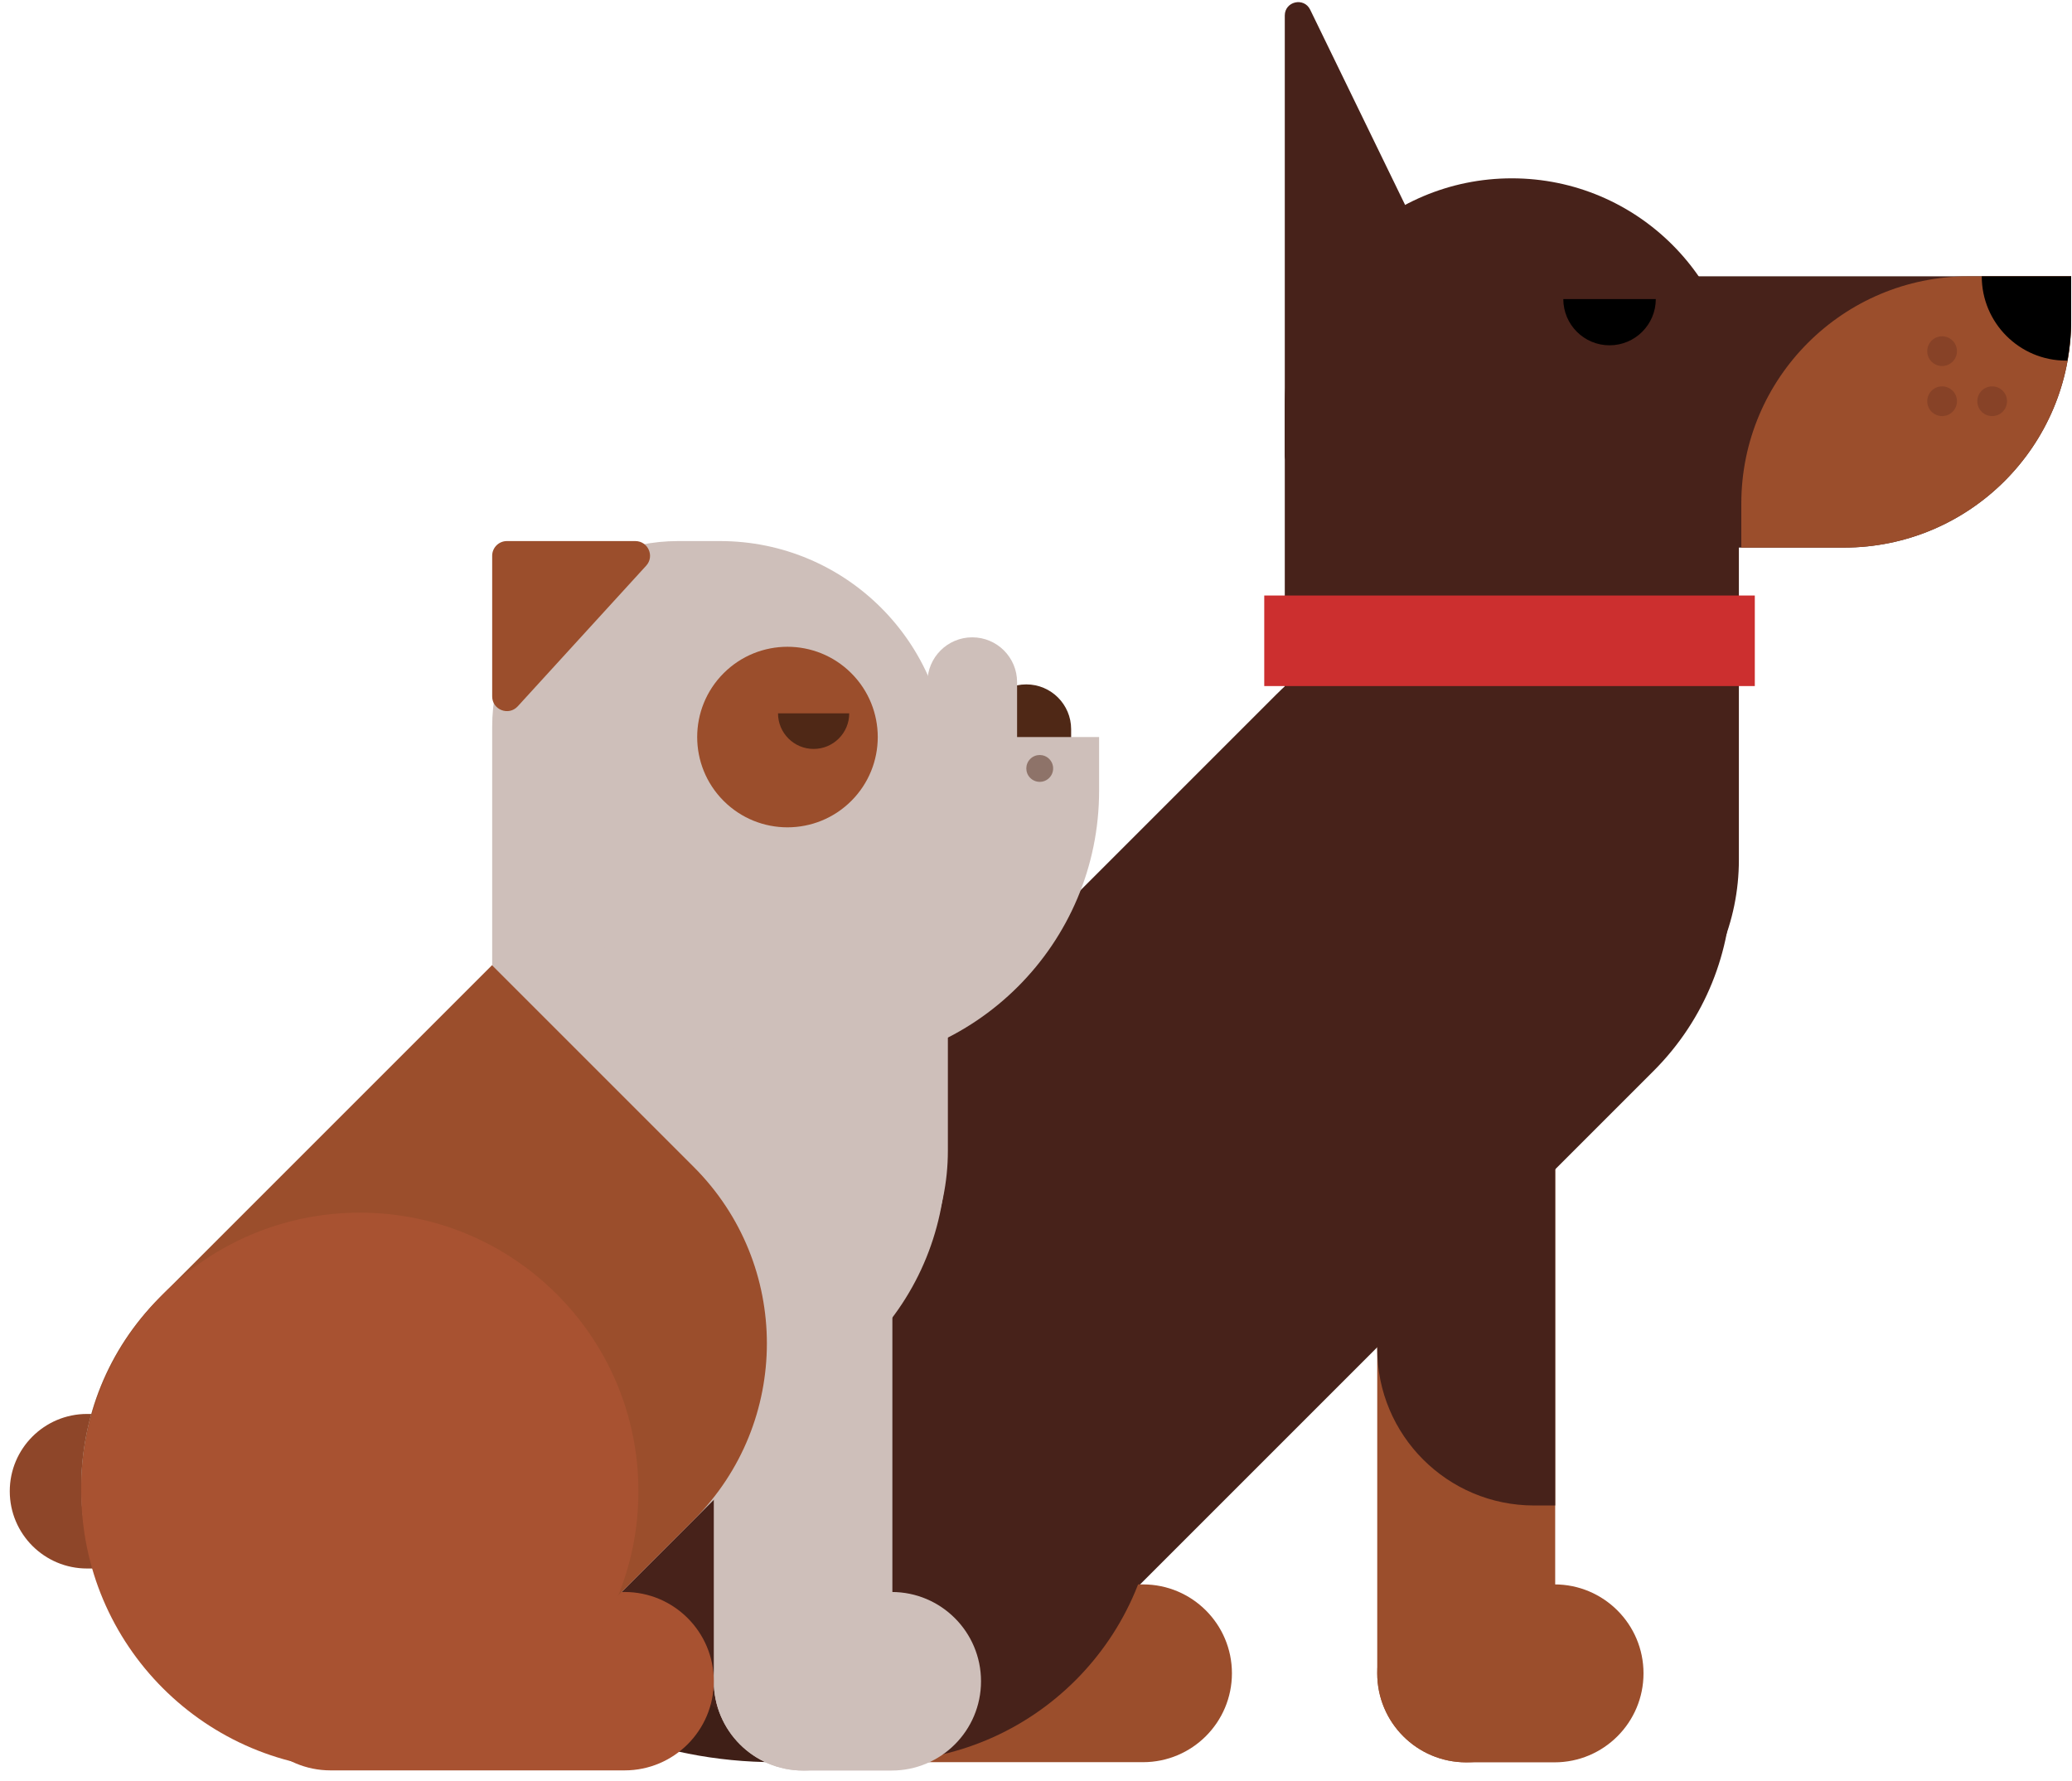 <?xml version="1.0" encoding="UTF-8" standalone="no"?><svg width="171px" height="147px" viewBox="0 0 171 147" version="1.1" xmlns="http://www.w3.org/2000/svg" xmlns:xlink="http://www.w3.org/1999/xlink" xmlns:sketch="http://www.bohemiancoding.com/sketch/ns"><title>dogs</title><desc>Created with Sketch.</desc><defs/><g id="Page-1" stroke="none" stroke-width="1" fill="none" fill-rule="evenodd" sketch:type="MSPage"><g id="dogs" sketch:type="MSLayerGroup"><path d="M121.005,145.451 L121.005,145.451 C116.949,145.451 113.662,142.164 113.662,138.109 L113.662,89.875 C113.662,85.82 116.949,82.532 121.005,82.532 C125.06,82.532 128.348,85.82 128.348,89.875 L128.348,138.109 C128.348,142.164 125.06,145.451 121.005,145.451" id="Fill-1" fill="#9B4E2C" sketch:type="MSShapeGroup"/><path d="M135.637,138.108 L135.637,138.109 C135.637,142.164 132.349,145.451 128.294,145.451 L121.005,145.451 C116.949,145.451 113.662,142.164 113.662,138.109 L113.662,138.108 C113.662,134.053 116.949,130.766 121.005,130.766 L128.294,130.766 C132.349,130.766 135.637,134.053 135.637,138.108" id="Fill-2" fill="#9B4E2C" sketch:type="MSShapeGroup"/><path d="M56.092,137.661 L56.092,137.661 C47.504,129.072 47.504,115.147 56.092,106.558 L105.36,57.29 C113.949,48.701 127.875,48.701 136.463,57.29 L136.464,57.29 C145.053,65.878 145.053,79.804 136.464,88.393 L87.195,137.661 C78.607,146.25 64.681,146.25 56.092,137.661" id="Fill-3" fill="#47221A" sketch:type="MSShapeGroup"/><path d="M64.005,145.438 C54.2,145.438 44.98,141.619 38.047,134.684 C23.731,120.371 23.731,97.078 38.047,82.764 C40.391,80.417 44.198,80.417 46.542,82.764 C48.889,85.109 48.889,88.914 46.542,91.259 C36.912,100.89 36.912,116.558 46.542,126.189 C51.207,130.853 57.409,133.422 64.005,133.422 C70.604,133.422 76.806,130.853 81.471,126.189 C83.814,123.843 87.622,123.843 89.966,126.189 C92.313,128.535 92.313,132.339 89.966,134.684 C83.033,141.619 73.813,145.438 64.005,145.438" id="Fill-4" fill="#3F1F17" sketch:type="MSShapeGroup"/><path d="M124.77,89.696 L124.77,89.696 C114.421,89.696 106.032,81.307 106.032,70.958 L106.032,33.456 C106.032,23.107 114.421,14.718 124.77,14.718 C135.119,14.718 143.508,23.107 143.508,33.456 L143.508,70.958 C143.508,81.307 135.119,89.696 124.77,89.696" id="Fill-5" fill="#47221A" sketch:type="MSShapeGroup"/><path d="M94.334,145.438 L70.147,145.438 C66.095,145.438 62.811,142.153 62.811,138.102 C62.811,134.05 66.095,130.766 70.147,130.766 L94.334,130.766 C98.385,130.766 101.67,134.05 101.67,138.102 C101.67,142.153 98.385,145.438 94.334,145.438" id="Fill-6" fill="#9B4E2C" sketch:type="MSShapeGroup"/><path d="M170.932,22.805 L170.932,26.436 C170.932,36.796 162.534,45.194 152.175,45.194 L142.626,45.194 C132.266,45.194 123.868,36.796 123.868,26.436 L123.868,22.805" id="Fill-7" fill="#47221A" sketch:type="MSShapeGroup"/><path d="M170.932,26.436 L170.932,22.805 L162.467,22.805 C152.108,22.805 143.709,31.203 143.709,41.563 L143.709,45.194 L152.175,45.194 C162.534,45.194 170.932,36.796 170.932,26.436" id="Fill-8" fill="#9B4E2C" sketch:type="MSShapeGroup"/><path d="M170.509,29.763 L170.603,29.763 C170.609,29.763 170.615,29.762 170.621,29.762 C170.814,28.681 170.932,27.573 170.932,26.436 L170.932,22.805 L163.552,22.805 C163.552,26.647 166.666,29.763 170.509,29.763" id="Fill-9" fill="#000000" sketch:type="MSShapeGroup"/><path d="M136.651,24.682 C136.651,26.79 134.942,28.499 132.834,28.499 C130.727,28.499 129.018,26.79 129.018,24.682" id="Fill-10" fill="#000000" sketch:type="MSShapeGroup"/><path d="M72.561,99.569 C59.907,99.569 49.65,109.826 49.65,122.479 C49.65,135.132 59.907,145.39 72.561,145.39 C85.214,145.39 95.471,135.132 95.471,122.479 C95.471,109.826 85.214,99.569 72.561,99.569" id="Fill-11" fill="#47221A" sketch:type="MSShapeGroup"/><path d="M161.506,28.983 C161.506,29.66 160.957,30.209 160.279,30.209 C159.602,30.209 159.053,29.66 159.053,28.983 C159.053,28.305 159.602,27.756 160.279,27.756 C160.957,27.756 161.506,28.305 161.506,28.983" id="Fill-12" fill="#874227" sketch:type="MSShapeGroup"/><path d="M165.638,33.115 C165.638,33.792 165.089,34.341 164.411,34.341 C163.734,34.341 163.185,33.792 163.185,33.115 C163.185,32.437 163.734,31.888 164.411,31.888 C165.089,31.888 165.638,32.437 165.638,33.115" id="Fill-13" fill="#874227" sketch:type="MSShapeGroup"/><path d="M161.506,33.115 C161.506,33.792 160.957,34.341 160.279,34.341 C159.602,34.341 159.053,33.792 159.053,33.115 C159.053,32.437 159.602,31.888 160.279,31.888 C160.957,31.888 161.506,32.437 161.506,33.115" id="Fill-14" fill="#874227" sketch:type="MSShapeGroup"/><path d="M106.032,1.281 L106.032,37.583 C106.032,38.193 106.525,38.686 107.135,38.686 L124.786,38.686 C125.6,38.686 126.134,37.834 125.778,37.101 L108.127,0.798 C107.615,-0.254 106.032,0.11 106.032,1.281" id="Fill-15" fill="#47221A" sketch:type="MSShapeGroup"/><path d="M128.348,124.252 L126.603,124.252 C119.456,124.252 113.662,118.458 113.662,111.311 L113.662,57.416 C113.662,50.269 119.456,44.474 126.603,44.474 L128.348,44.474" id="Fill-16" fill="#47221A" sketch:type="MSShapeGroup"/><path d="M104.337,49.15 L144.822,49.15 L144.822,56.623 L104.337,56.623 L104.337,49.15 Z" id="Fill-17" fill="#CC2F2F" sketch:type="MSShapeGroup"/><path d="M66.278,146.128 L66.278,146.128 C62.209,146.128 58.909,142.83 58.909,138.76 L58.909,103.875 C58.909,99.805 62.209,96.506 66.278,96.506 C70.347,96.506 73.647,99.805 73.647,103.875 L73.647,138.76 C73.647,142.83 70.347,146.128 66.278,146.128" id="Fill-18" fill="#CEBFBA" sketch:type="MSShapeGroup"/><path d="M80.962,138.76 L80.962,138.76 C80.962,142.83 77.662,146.128 73.593,146.128 L66.278,146.128 C62.209,146.128 58.909,142.83 58.909,138.76 C58.909,134.691 62.209,131.392 66.278,131.392 L73.593,131.392 C77.662,131.392 80.962,134.691 80.962,138.76" id="Fill-19" fill="#CEBFBA" sketch:type="MSShapeGroup"/><path d="M17.952,129.454 L7.184,129.454 C3.661,129.454 0.806,126.598 0.806,123.076 C0.806,119.554 3.661,116.698 7.184,116.698 L17.952,116.698 C21.475,116.698 24.33,119.554 24.33,123.076 C24.33,126.598 21.475,129.454 17.952,129.454" id="Fill-20" fill="#8E4629" sketch:type="MSShapeGroup"/><path d="M13.172,138.311 L13.172,138.311 C4.553,129.692 4.553,115.718 13.172,107.098 L40.39,79.88 C49.009,71.261 62.984,71.261 71.603,79.88 C80.222,88.499 80.222,102.473 71.603,111.092 L44.385,138.311 C35.765,146.93 21.791,146.93 13.172,138.311" id="Fill-21" fill="#CEBFBA" sketch:type="MSShapeGroup"/><path d="M59.423,113.785 L59.423,113.785 C49.038,113.785 40.619,105.366 40.619,94.981 L40.619,59.995 C40.619,51.523 47.486,44.656 55.957,44.656 L59.423,44.656 C69.808,44.656 78.227,53.075 78.227,63.46 L78.227,94.981 C78.227,105.366 69.808,113.785 59.423,113.785" id="Fill-22" fill="#CEBFBA" sketch:type="MSShapeGroup"/><path d="M84.7,76.262 L84.7,76.262 C82.657,76.262 81,74.606 81,72.563 L81,60.185 C81,58.142 82.657,56.485 84.7,56.485 C86.743,56.485 88.4,58.142 88.4,60.185 L88.4,72.563 C88.4,74.606 86.743,76.262 84.7,76.262" id="Fill-23" fill="#4F2816" sketch:type="MSShapeGroup"/><path d="M51.548,146.115 L27.276,146.115 C23.21,146.115 19.914,142.819 19.914,138.753 C19.914,134.688 23.21,131.392 27.276,131.392 L51.548,131.392 C55.613,131.392 58.909,134.688 58.909,138.753 C58.909,142.819 55.613,146.115 51.548,146.115" id="Fill-24" fill="#A85231" sketch:type="MSShapeGroup"/><path d="M13.172,138.311 L13.172,138.311 C4.553,129.692 4.553,115.718 13.172,107.098 L40.606,79.664 L57.259,96.317 C65.3,104.358 65.3,117.395 57.259,125.436 L44.385,138.311 C35.765,146.93 21.791,146.93 13.172,138.311" id="Fill-25" fill="#9B4E2C" sketch:type="MSShapeGroup"/><path d="M90.708,60.831 L90.708,65.259 C90.708,77.888 80.47,88.127 67.84,88.127 L68.792,88.127 C56.162,88.127 45.924,77.888 45.924,65.259 L45.924,60.831" id="Fill-26" fill="#CEBFBA" sketch:type="MSShapeGroup"/><path d="M70.258,66.1 L70.258,66.1 C67.348,69.01 62.63,69.01 59.72,66.1 C56.811,63.19 56.811,58.473 59.72,55.563 C62.63,52.653 67.348,52.653 70.258,55.563 C73.168,58.473 73.168,63.19 70.258,66.1" id="Fill-27" fill="#9B4E2C" sketch:type="MSShapeGroup"/><path d="M29.698,100.085 C17.001,100.085 6.708,110.378 6.708,123.076 C6.708,135.773 17.001,146.067 29.698,146.067 C42.396,146.067 52.688,135.773 52.688,123.076 C52.688,110.378 42.396,100.085 29.698,100.085" id="Fill-28" fill="#A85231" sketch:type="MSShapeGroup"/><path d="M80.239,79.22 L80.239,79.22 C78.196,79.22 76.54,77.564 76.54,75.521 L76.54,56.3 C76.54,54.257 78.196,52.601 80.239,52.601 C82.283,52.601 83.939,54.257 83.939,56.3 L83.939,75.521 C83.939,77.564 82.283,79.22 80.239,79.22" id="Fill-29" fill="#CEBFBA" sketch:type="MSShapeGroup"/><path d="M70.086,58.874 C70.086,60.497 68.771,61.812 67.147,61.812 C65.525,61.812 64.209,60.497 64.209,58.874" id="Fill-30" fill="#4F2816" sketch:type="MSShapeGroup"/><path d="M40.619,45.87 L40.619,57.475 C40.619,58.584 41.982,59.113 42.73,58.294 L53.328,46.689 C54.04,45.91 53.487,44.656 52.431,44.656 L41.833,44.656 C41.162,44.656 40.619,45.2 40.619,45.87" id="Fill-31" fill="#9B4E2C" sketch:type="MSShapeGroup"/><path d="M85.025,64.204 C84.592,63.772 84.592,63.07 85.025,62.638 C85.457,62.205 86.158,62.205 86.59,62.638 C87.023,63.07 87.023,63.772 86.59,64.204 C86.158,64.637 85.457,64.637 85.025,64.204" id="Fill-32" fill="#8E7369" sketch:type="MSShapeGroup"/></g></g></svg>